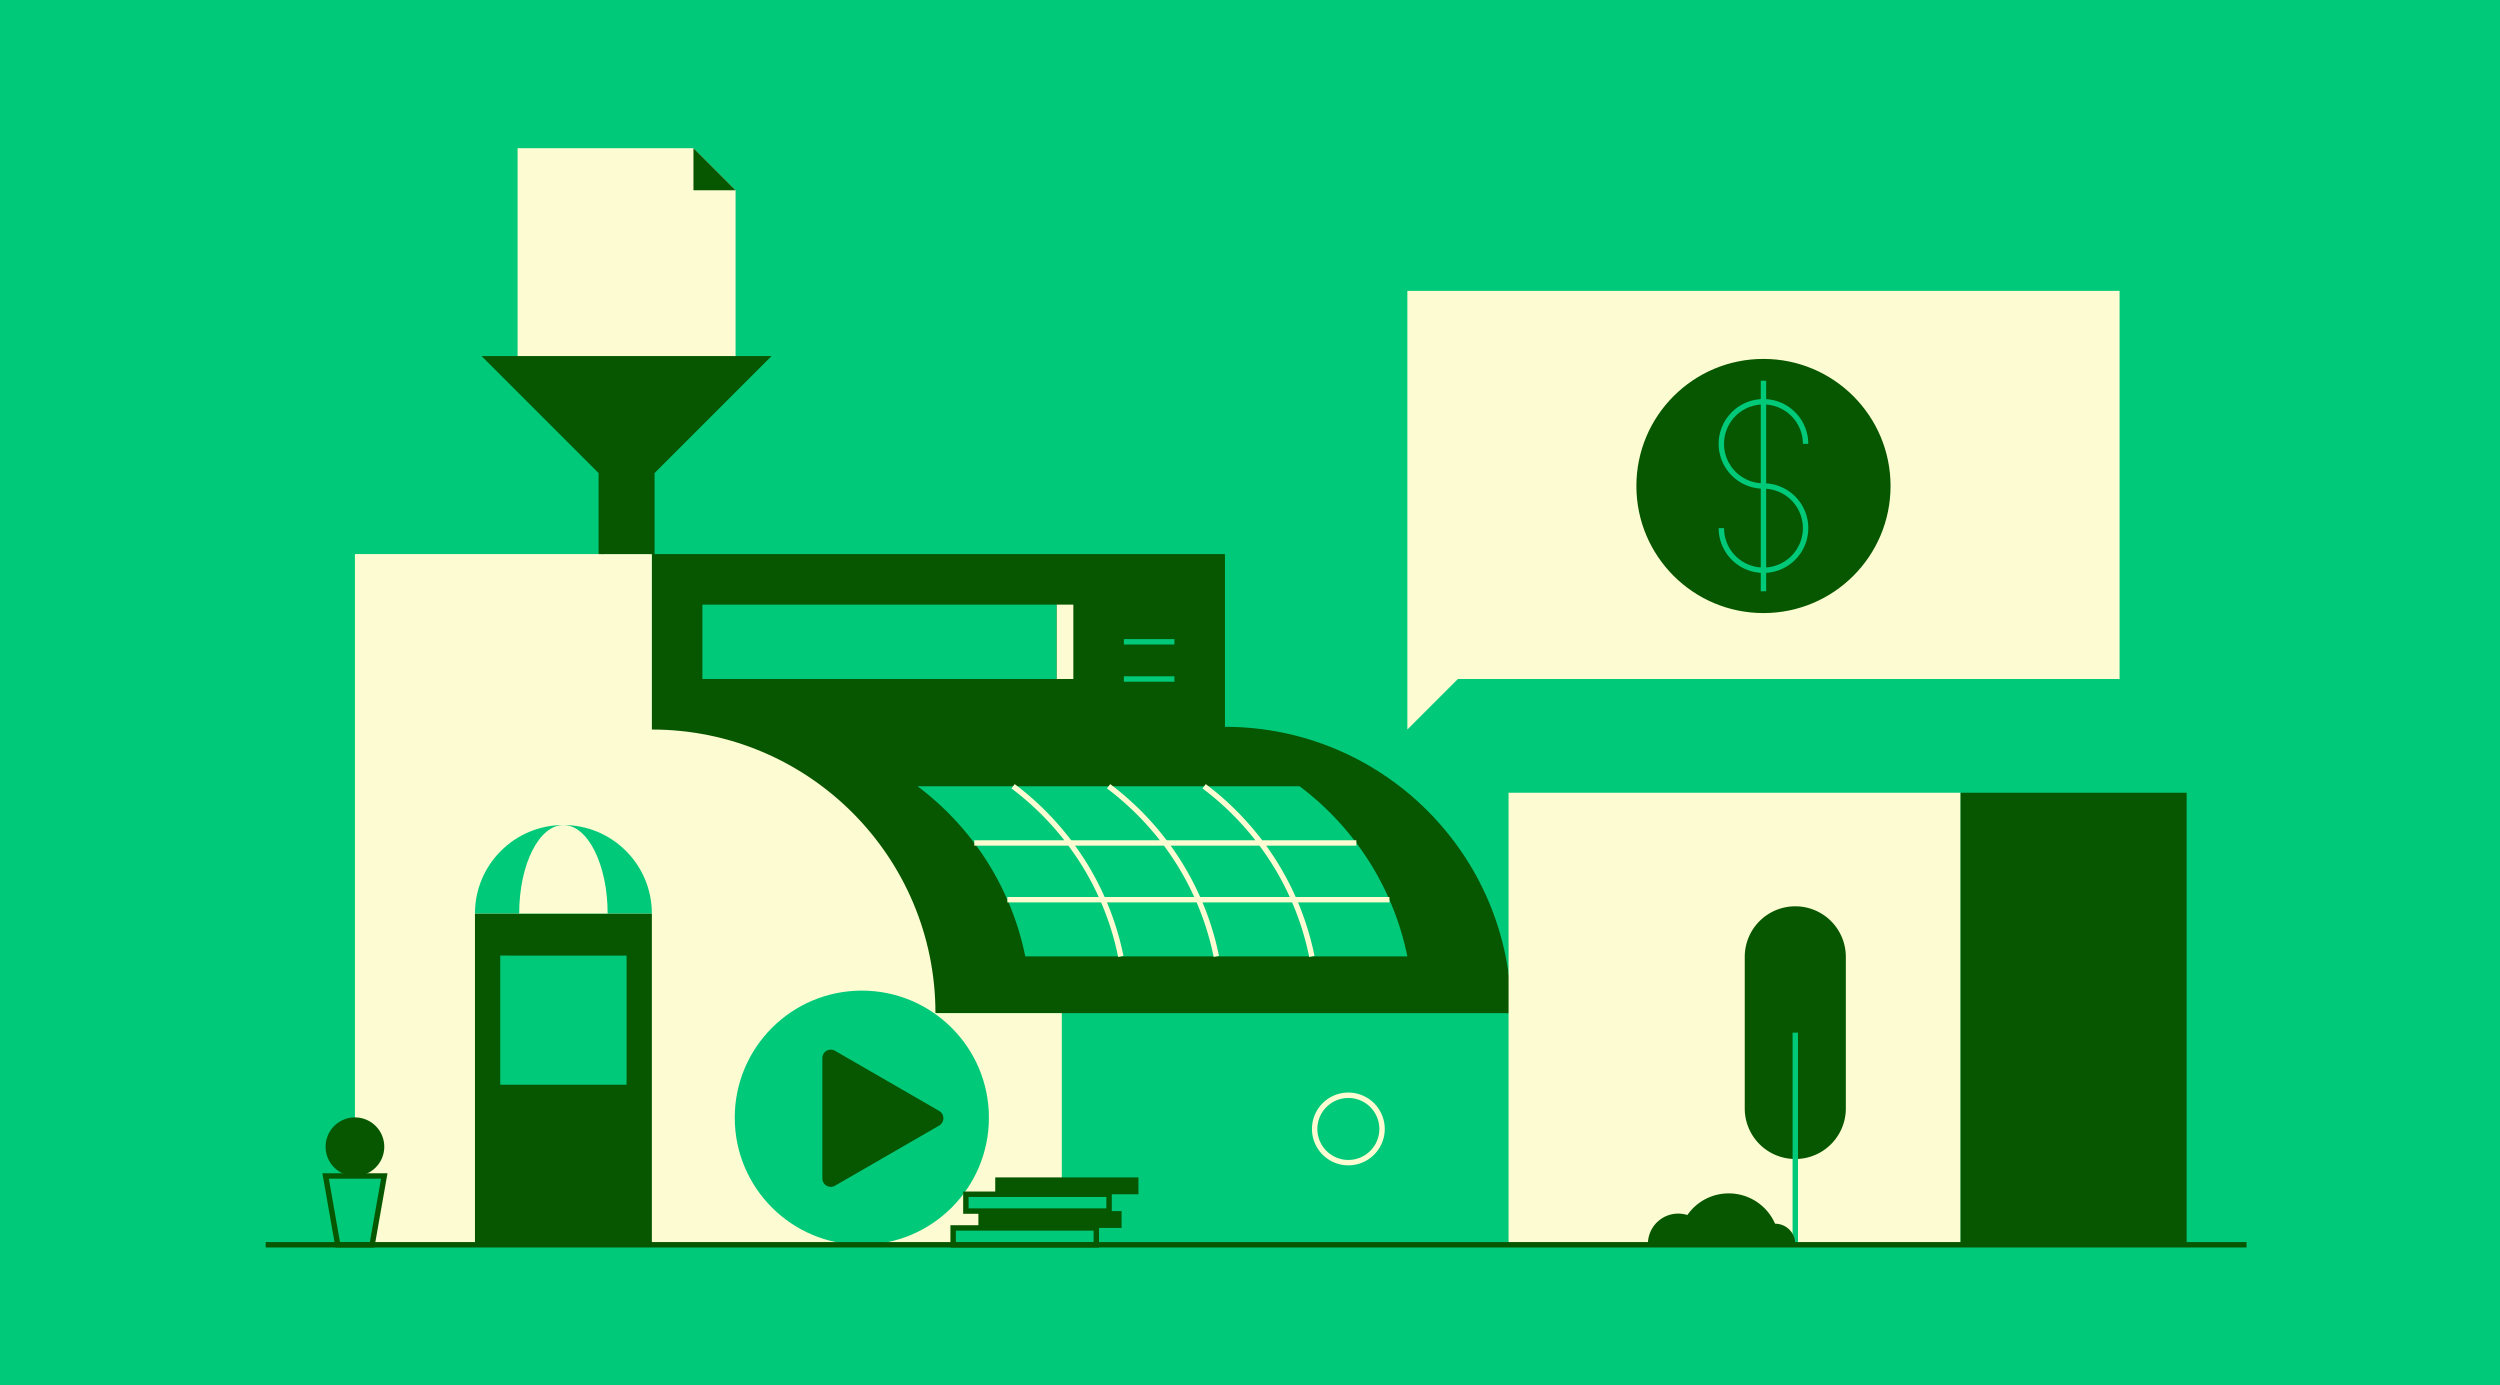 <svg xmlns="http://www.w3.org/2000/svg" width="462" height="256" viewBox="0 0 462 256">
    <g fill="none" fill-rule="evenodd">
        <path fill="#00C97A" fill-rule="nonzero" d="M0 0h462v256H0z"/>
        <path fill="#075600" d="M172.87 187.228c0-28.945-23.465-52.41-52.41-52.41h105.91c28.945 0 52.412 23.465 52.412 52.41"/>
        <path stroke="#075600" d="M172.87 187.228c0-28.945-23.465-52.41-52.41-52.41h105.91c28.945 0 52.412 23.465 52.412 52.41"/>
        <path fill="#00C97A" d="M260.079 176.745h-70.607a51.905 51.905 0 0 0-3.316-10.485 8.499 8.499 0 0 0-.179-.396 51.628 51.628 0 0 0-5.93-10.08 52.695 52.695 0 0 0-10.484-10.482h70.607a52.695 52.695 0 0 1 10.484 10.483 51.944 51.944 0 0 1 6.11 10.475 51.954 51.954 0 0 1 3.315 10.485"/>
        <path fill="#FCFBD2" d="M391.698 53.75v71.728H269.42l-9.34 9.34V53.75z"/>
        <path fill="#075600" d="M120.85 134.429H225.98v-31.646H120.85z"/>
        <path fill="#075600" d="M120.46 134.818h105.91v-32.424H120.46v32.424zm.779-.778h104.353v-30.868H121.24v30.868z"/>
        <path fill="#FCFBD2" d="M195.24 125.478h3.114v-13.744h-3.114z"/>
        <path fill="#00C97A" d="M129.802 125.478h65.438v-13.744h-65.438z"/>
        <path fill="#FCFBD2" d="M135.935 35.165v31.132H95.65V27.382h32.502z"/>
        <path fill="#075600" d="M135.935 35.165h-7.783v-7.783"/>
        <path fill="#FCFBD2" d="M196.22 187.228v42.806H65.59v-127.64h54.87v32.424c28.945 0 52.41 23.465 52.41 52.41h23.35z"/>
        <path stroke="#FCFBD2" d="M255.402 208.631a6.226 6.226 0 1 0-12.452 0 6.226 6.226 0 0 0 12.452 0z"/>
        <path fill="#00C97A" d="M182.749 206.55c0-12.97-10.514-23.483-23.484-23.483-12.97 0-23.484 10.514-23.484 23.483 0 12.97 10.514 23.484 23.484 23.484 12.97 0 23.484-10.514 23.484-23.484"/>
        <path fill="#075600" d="M325.888 112.906c-12.733 0-23.094-10.36-23.094-23.094 0-12.735 10.36-23.095 23.094-23.095 12.735 0 23.095 10.36 23.095 23.095 0 12.734-10.36 23.094-23.095 23.094"/>
        <path fill="#075600" d="M325.888 66.328c-12.969 0-23.483 10.514-23.483 23.484 0 12.97 10.514 23.484 23.483 23.484 12.97 0 23.485-10.514 23.485-23.484 0-12.97-10.514-23.484-23.485-23.484m0 .778c12.52 0 22.706 10.186 22.706 22.706s-10.185 22.705-22.706 22.705c-12.52 0-22.705-10.185-22.705-22.705 0-12.52 10.186-22.706 22.705-22.706"/>
        <path fill="#FCFBD2" d="M278.782 230.423h83.536v-83.925h-83.536z"/>
        <path fill="#075600" d="M362.707 229.645h40.99v-82.758h-40.99z"/>
        <path fill="#075600" d="M362.318 230.034h41.769v-83.536h-41.769v83.536zm.778-.778h40.212v-81.98h-40.212v81.98z"/>
        <path stroke="#FCFBD2" d="M186.158 166.26h17.652a51.873 51.873 0 0 1 3.315 10.485M242.429 176.745a51.906 51.906 0 0 0-3.317-10.485h17.653M224.777 176.745a51.905 51.905 0 0 0-3.316-10.485h17.651M203.81 166.26h17.651"/>
        <path stroke="#FCFBD2" d="M180.048 155.785H197.7c.171.225.335.451.498.685.179.249.358.499.53.748.194.271.38.544.567.817.374.56.74 1.12 1.098 1.696.148.242.295.482.436.724.21.35.42.7.614 1.058.172.296.335.6.499.904a.377.377 0 0 1 .038.077c.218.397.429.794.623 1.198.428.84.825 1.698 1.206 2.569M187.216 145.301a52.679 52.679 0 0 1 10.484 10.484M239.113 166.26a51.85 51.85 0 0 0-6.11-10.475M250.655 155.785h-17.652A52.695 52.695 0 0 0 222.52 145.3M221.461 166.26a51.886 51.886 0 0 0-6.11-10.475M233.003 155.785h-17.651"/>
        <path stroke="#FCFBD2" d="M204.868 145.301a50.061 50.061 0 0 1 3.783 3.137 52.192 52.192 0 0 1 6.7 7.347H197.7"/>
        <path stroke="#075600" d="M207.693 111.734h9.34"/>
        <path stroke="#00C97A" d="M207.693 118.606h9.34M207.693 125.479h9.34"/>
        <path fill="#075600" d="M87.774 230.034h32.688v-61.226H87.774z"/>
        <path fill="#00C97A" d="M92.444 200.46h23.348v-23.871H92.444zM87.774 168.808c0-9.026 7.317-16.344 16.344-16.344 9.027 0 16.344 7.318 16.344 16.344"/>
        <path fill="#FCFBD2" d="M95.946 168.808c0-9.026 3.659-16.344 8.172-16.344 4.513 0 8.172 7.318 8.172 16.344"/>
        <path stroke="#00C97A" d="M318.106 97.595a7.784 7.784 0 1 0 7.782-7.783M333.671 82.029a7.783 7.783 0 1 0-7.783 7.783M325.888 70.355v38.914"/>
        <path fill="#075600" d="M65.592 216.948a5.036 5.036 0 0 1-5.03-5.03 5.036 5.036 0 0 1 5.03-5.03 5.037 5.037 0 0 1 5.031 5.03 5.036 5.036 0 0 1-5.03 5.03"/>
        <path fill="#075600" d="M65.592 206.498a5.42 5.42 0 1 0 0 10.84 5.42 5.42 0 0 0 0-10.84m0 .779a4.647 4.647 0 0 1 4.642 4.642 4.646 4.646 0 0 1-4.642 4.64 4.646 4.646 0 0 1-4.64-4.64 4.647 4.647 0 0 1 4.64-4.642M111.123 102.394V87.217l-20.921-20.92h51.18l-20.92 20.92v15.177"/>
        <path stroke="#075600" d="M111.123 102.394V87.217l-20.921-20.92h51.18l-20.92 20.92v15.177"/>
        <path fill="#00C97A" d="M176.138 230.034H202.6v-3.113h-26.462z"/>
        <path stroke="#075600" d="M176.138 230.034H202.6v-3.113h-26.462z"/>
        <path fill="#075600" d="M180.808 226.921h26.462v-3.113h-26.462z"/>
        <path fill="#00C97A" d="M178.495 223.808h26.462v-3.113h-26.462z"/>
        <path stroke="#075600" d="M178.495 223.808h26.462v-3.113h-26.462z"/>
        <path fill="#075600" d="M183.921 220.695h26.462v-3.113H183.92zM331.769 213.794c-4.935 0-8.95-4.015-8.95-8.95v-28.019c0-4.935 4.015-8.95 8.95-8.95s8.95 4.015 8.95 8.95v28.019c0 4.935-4.015 8.95-8.95 8.95"/>
        <path fill="#075600" d="M331.769 167.486a9.339 9.339 0 0 0-9.34 9.34v28.018a9.34 9.34 0 1 0 18.68 0v-28.019a9.34 9.34 0 0 0-9.34-9.34m0 .78c4.72 0 8.561 3.84 8.561 8.56v28.019c0 4.72-3.84 8.561-8.561 8.561-4.72 0-8.561-3.84-8.561-8.561v-28.019c0-4.72 3.84-8.56 8.561-8.56"/>
        <path stroke="#00C97A" d="M331.769 230.034v-39.2"/>
        <path fill="#075600" d="M315.742 229.878h-11.207a5.602 5.602 0 0 1 7.294-5.342 5.61 5.61 0 0 1 3.913 5.342M331.769 229.878h-7.472a3.736 3.736 0 0 1 3.735-3.735h.039a3.733 3.733 0 0 1 3.698 3.735"/>
        <path fill="#075600" d="M328.818 229.878h-18.68c0-1.989.626-3.829 1.691-5.342a9.27 9.27 0 0 1 7.65-3.997 9.33 9.33 0 0 1 8.553 5.604c.506 1.139.786 2.41.786 3.735"/>
        <path fill="#00C97A" d="M71.012 217.32l-2.244 12.714H62.41l-2.238-12.715z"/>
        <path stroke="#075600" d="M71.012 217.32l-2.244 12.714H62.41l-2.238-12.715z"/>
        <path fill="#075600" d="M153.53 218.94c-.562 0-1.168-.447-1.168-1.17v-22.237c0-.723.607-1.17 1.17-1.17.203 0 .399.054.58.159l19.256 11.118c.366.212.584.59.584 1.011 0 .423-.218.8-.584 1.012l-19.255 11.118a1.148 1.148 0 0 1-.582.159"/>
        <path fill="#075600" d="M153.531 193.974c-.813 0-1.558.65-1.558 1.56v22.236c0 .908.745 1.559 1.558 1.559.26 0 .526-.066.776-.211L173.562 208a1.557 1.557 0 0 0 0-2.696l-19.255-11.119a1.546 1.546 0 0 0-.776-.21m0 .778c.134 0 .264.035.387.106l19.255 11.119c.351.202.39.539.39.673a.764.764 0 0 1-.39.674l-19.255 11.119a.767.767 0 0 1-.387.107.783.783 0 0 1-.78-.781v-22.237c0-.481.405-.78.78-.78"/>
        <path stroke="#075600" d="M49.099 230.034H415.16"/>
    </g>
</svg>
